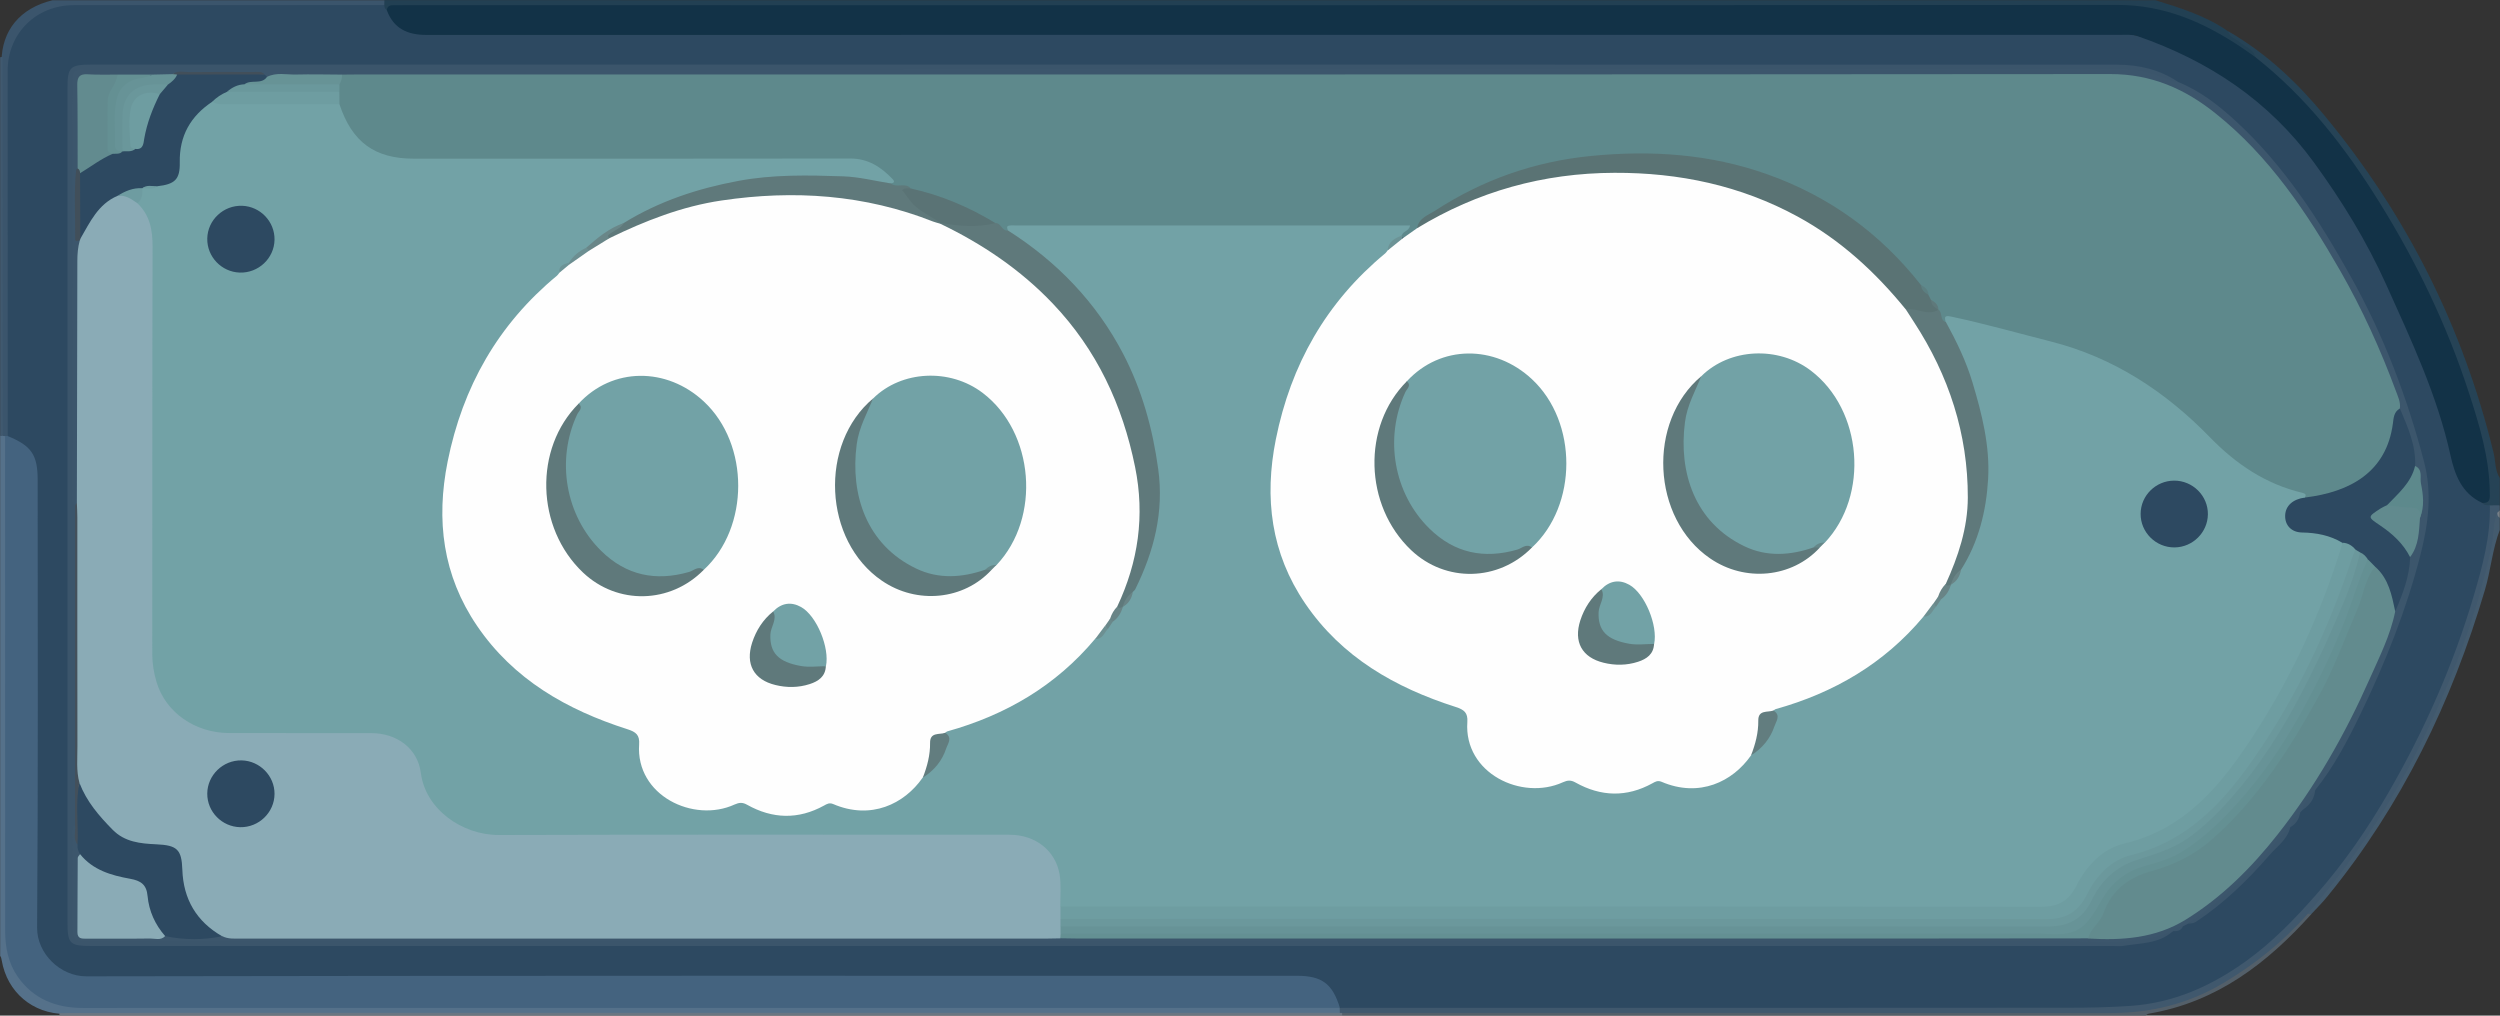 <?xml version="1.0" encoding="utf-8"?>
<!-- Generator: Adobe Illustrator 23.0.0, SVG Export Plug-In . SVG Version: 6.00 Build 0)  -->
<svg version="1.1" id="Слой_1" xmlns="http://www.w3.org/2000/svg" xmlns:xlink="http://www.w3.org/1999/xlink" x="0px" y="0px" width="32px" height="13px"
	 viewBox="0 0 32 13" enable-background="new 0 0 32 13" xml:space="preserve">
<rect x="0" y="0" width="32" height="13" fill="#333333" stroke="none"/>
<g>
	<path fill="#55718A" d="M0.002,12.236c0-2.219,0-4.437,0-6.656c0.018-0.013,0.038-0.016,0.059-0.01
		c0.017,0.013,0.03,0.029,0.038,0.049c0.028,0.093,0.019,0.189,0.019,0.283
		c0.001,1.969,0.001,3.938-0,5.907c-0,0.143,0.007,0.285,0.047,0.423
		c0.088,0.3,0.29,0.483,0.586,0.573c0.15,0.045,0.304,0.044,0.459,0.044
		c5.202-0,10.403-0,15.605,0.001c0.11,0,0.224-0.023,0.328,0.04
		c0.024,0.028,0.027,0.055,0.002,0.084c-0.058,0.01-0.117,0.005-0.175,0.005
		c-5.379,0-10.759,0-16.138,0c-0.414-0.003-0.74-0.278-0.81-0.686
		C0.016,12.274,0.018,12.253,0.002,12.236z"/>
	<path fill="#224053" d="M27.59,0.003c0.324,0.101,0.648,0.2,0.93,0.398
		c0.096,0.09,0.217,0.147,0.315,0.233c0.042,0.037,0.107,0.092-0.02,0.104
		c-0.148-0.063-0.268-0.17-0.407-0.249c-0.428-0.246-0.88-0.375-1.382-0.374
		c-7.231,0.005-14.463,0.004-21.694,0.004c-0.117,0-0.234-0.004-0.35,0.02
		C4.935,0.148,4.906,0.129,4.895,0.082c-0.004-0.03,0.006-0.056,0.025-0.08
		C12.477,0.003,20.034,0.003,27.59,0.003z"/>
	<path fill="#40586D" d="M17.15,12.965c-0.001-0.021-0.002-0.042-0.002-0.062
		c0.007-0.006,0.013-0.013,0.02-0.019c0.091-0.042,0.188-0.026,0.283-0.026
		c3.133-0.001,6.265-0.005,9.398,0.002c0.903,0.002,1.651-0.328,2.293-0.941
		c0.89-0.85,1.503-1.88,1.992-2.991c0.303-0.688,0.552-1.394,0.673-2.14
		c0.018-0.108-0.01-0.224,0.055-0.324c0.047-0.032,0.091-0.027,0.135,0.006c0,0.021,0,0.042,0,0.063
		c-0.017,0.018-0.022,0.041-0.029,0.063c-0.032,0.407-0.134,0.8-0.256,1.186
		c-0.37,1.174-0.898,2.273-1.626,3.273c-0.174,0.239-0.369,0.461-0.553,0.692
		c-0.341,0.358-0.718,0.675-1.154,0.91c-0.371,0.2-0.77,0.325-1.2,0.325
		c-3.324-0-6.648,0-9.972-0C17.185,12.982,17.166,12.977,17.15,12.965z"/>
	<path fill="#3B556C" d="M4.92,0.003C4.919,0.024,4.919,0.045,4.919,0.065
		c-0.082,0.068-0.182,0.05-0.275,0.05C3.437,0.117,2.23,0.117,1.023,0.115
		C0.804,0.115,0.602,0.155,0.43,0.302C0.231,0.473,0.148,0.691,0.148,0.948
		c0.001,0.781,0,1.562,0,2.343C0.148,3.966,0.149,4.641,0.148,5.317
		C0.148,5.4,0.159,5.486,0.118,5.565C0.105,5.585,0.087,5.591,0.065,5.582
		c-0.01-0.001-0.02-0.001-0.031-0.002C0.005,5.525,0.019,5.466,0.019,5.409
		C0.019,3.87,0.019,2.33,0.019,0.791c0.003-0.404,0.239-0.688,0.654-0.788
		C2.088,0.003,3.504,0.003,4.92,0.003z"/>
	<path fill="#264356" d="M31.997,6.468c-0.042,0-0.084,0.001-0.126,0.001
		c-0.041,0.026-0.078,0.031-0.104-0.02c0.095-0.134,0.068-0.282,0.043-0.427
		c-0.119-0.681-0.344-1.328-0.622-1.959c-0.323-0.733-0.717-1.427-1.188-2.076
		c-0.293-0.403-0.62-0.778-1.007-1.098c-0.052-0.043-0.111-0.084-0.125-0.158
		c-0.025-0.11-0.137-0.132-0.205-0.197c-0.047-0.045-0.13-0.053-0.142-0.134
		c0.486,0.279,0.886,0.658,1.237,1.084c1.05,1.271,1.769,2.709,2.159,4.308
		c0.027,0.109,0.017,0.227,0.08,0.328C31.997,6.236,31.997,6.352,31.997,6.468z"/>
	<path fill="#697682" d="M17.15,12.965c0.01,0,0.02,0.001,0.03,0.001
		c0.009,0.007,0.012,0.013,0.009,0.02c-0.003,0.007-0.006,0.011-0.008,0.011
		c-5.471,0-10.942,0-16.412,0c-0.007-0.006-0.011-0.012-0.009-0.019
		c0.001-0.007,0.003-0.011,0.005-0.011c0.362-0.001,0.723-0.002,1.085-0.002
		C6.949,12.965,12.05,12.965,17.15,12.965z"/>
	<path fill="#535F69" d="M17.181,12.997c-0-0.01-0-0.021-0.001-0.031
		c3.277-0,6.555-0.002,9.833,0.001c0.523,0.001,1.006-0.12,1.453-0.388
		c0.402-0.241,0.764-0.529,1.073-0.882c0.017-0.013,0.032-0.012,0.045,0.005
		c-0.566,0.63-1.214,1.127-2.081,1.273c-0.014,0.002-0.026,0.014-0.04,0.022
		C24.035,12.997,20.608,12.997,17.181,12.997z"/>
	<path fill="#445B6E" d="M29.583,11.702c-0.015-0.002-0.03-0.003-0.045-0.005
		c0.585-0.677,1.078-1.414,1.468-2.218c0.387-0.797,0.705-1.619,0.886-2.489
		c0.029-0.142,0.019-0.29,0.073-0.428c0.023,0.015,0.01,0.048,0.032,0.063c0,0.053,0,0.106,0,0.158
		c-0.095,0.25-0.115,0.517-0.191,0.772c-0.423,1.429-1.062,2.749-2.009,3.912
		C29.73,11.551,29.655,11.625,29.583,11.702z"/>
	<path fill="#40596F" d="M0.002,0.732c0.01,0.001,0.02-0.001,0.03-0.006
		C0.033,2.344,0.034,3.962,0.034,5.58C0.024,5.58,0.013,5.58,0.002,5.581
		C0.002,3.964,0.002,2.348,0.002,0.732z"/>
	<path fill="#767F87" d="M31.997,6.627c-0.028-0.012-0.031-0.038-0.032-0.063
		c0.011-0.011,0.021-0.021,0.032-0.032C31.997,6.563,31.997,6.595,31.997,6.627z"/>
	<path fill="#44637F" d="M0.065,5.582c0.011-0.001,0.022-0.001,0.033-0.002
		c0.201-0.007,0.373,0.146,0.42,0.374c0.019,0.094,0.014,0.189,0.014,0.284
		c0,1.837,0,3.675,0,5.512c0,0.074-0.003,0.148,0.005,0.222
		c0.025,0.236,0.219,0.432,0.457,0.46c0.09,0.011,0.181,0.006,0.271,0.006
		c5.064,0,10.128,0,15.193,0c0.106,0,0.213-0.007,0.318,0.015
		c0.241,0.05,0.406,0.247,0.375,0.447c0,0-0.003,0.001-0.003,0.001
		C11.785,12.902,6.423,12.902,1.061,12.902c-0.344,0-0.635-0.115-0.834-0.4
		c-0.12-0.172-0.161-0.374-0.161-0.584C0.066,9.806,0.065,7.694,0.065,5.582z"/>
	<path fill="#2D4961" d="M17.151,12.901c-0.095-0.31-0.23-0.411-0.552-0.411
		c-5.165-0-10.33-0.003-15.494,0.007c-0.335,0.001-0.632-0.294-0.63-0.621
		c0.014-1.911,0.007-3.822,0.007-5.733c-0-0.322-0.079-0.437-0.383-0.561
		C0.098,4.022,0.098,2.464,0.098,0.906c0-0.478,0.364-0.84,0.846-0.84
		c1.325-0.001,2.65-0.001,3.975-0.001c0.001,0.026,0.007,0.05,0.032,0.064
		c0.047,0.018,0.075,0.058,0.105,0.095c0.093,0.114,0.215,0.168,0.362,0.172
		C5.498,0.399,5.577,0.398,5.657,0.398c7.025,0,14.05,0.005,21.074-0.009
		c0.56-0.001,1.038,0.158,1.513,0.411c0.697,0.37,1.196,0.936,1.642,1.564
		c0.439,0.619,0.723,1.315,1.032,1.998c0.205,0.454,0.378,0.92,0.481,1.408
		c0.056,0.263,0.197,0.473,0.374,0.666c0.023,0.037,0.062,0.03,0.097,0.032
		c0.01,0.4-0.095,0.781-0.206,1.158c-0.26,0.881-0.63,1.719-1.089,2.515
		c-0.266,0.461-0.566,0.898-0.919,1.3c-0.276,0.315-0.565,0.615-0.905,0.86
		c-0.444,0.319-0.926,0.538-1.489,0.575c-0.265,0.018-0.53,0.023-0.794,0.023
		C23.362,12.902,20.256,12.901,17.151,12.901z"/>
	<path fill="#123247" d="M31.773,6.437c-0.263-0.119-0.353-0.363-0.407-0.61
		c-0.17-0.768-0.502-1.473-0.823-2.185c-0.25-0.555-0.565-1.069-0.925-1.563
		c-0.577-0.791-1.346-1.3-2.259-1.617c-0.063-0.022-0.136-0.016-0.205-0.016
		C19.923,0.446,12.691,0.446,5.46,0.447C5.218,0.448,5.038,0.367,4.951,0.13
		c0.006-0.044,0.032-0.064,0.076-0.063C5.075,0.067,5.123,0.066,5.171,0.066
		c7.311-0,14.623,0.002,21.934-0.003c0.603-0,1.113,0.226,1.595,0.55
		c0.057,0.038,0.112,0.079,0.168,0.118c0.653,0.513,1.152,1.157,1.585,1.853
		c0.478,0.768,0.869,1.58,1.148,2.44c0.134,0.413,0.263,0.831,0.268,1.273
		C31.87,6.366,31.884,6.444,31.773,6.437z"/>
	<path fill="#3B556B" d="M27.814,11.919c-0.183,0.165-0.42,0.151-0.641,0.189
		c-0.036,0.006-0.074,0.001-0.112,0.001c-8.625,0-17.251,0-25.876,0c-0.296,0-0.321-0.025-0.321-0.313
		C0.864,8.237,0.864,4.678,0.864,1.118c0-0.256,0.036-0.291,0.295-0.291
		C9.806,0.827,18.452,0.826,27.099,0.828c0.277,0,0.544,0.062,0.779,0.22
		c-0.062,0.049-0.122,0.018-0.18-0.005c-0.21-0.083-0.427-0.11-0.655-0.11
		C18.463,0.935,9.883,0.935,1.303,0.935C0.947,0.935,0.973,0.918,0.973,1.261
		C0.973,2.908,0.973,4.555,0.974,6.202C0.974,6.292,0.965,6.382,0.995,6.469
		C1.007,6.527,1.005,6.585,1.005,6.643c0,1.245,0,2.491,0,3.736
		c-0,0.058,0.001,0.116-0.009,0.174c-0.044,0.172-0.018,0.347-0.021,0.52
		c-0.005,0.243-0.002,0.486-0.001,0.729c0.001,0.178,0.021,0.196,0.205,0.199
		c0.059,0.001,0.117,0,0.176,0c8.572,0,17.143-0,25.715,0.001
		c0.204,0,0.403-0.008,0.594-0.089C27.713,11.893,27.766,11.878,27.814,11.919z"/>
	<path fill="#3C566C" d="M0.96,6.468c-0.052-0.047-0.031-0.109-0.031-0.165
		C0.928,4.566,0.928,2.829,0.928,1.091c0-0.2,0.001-0.201,0.207-0.201
		c8.695-0,17.389,0,26.084-0.001c0.18-0,0.343,0.06,0.508,0.118
		c0.05,0.018,0.095,0.048,0.151,0.042c0.29,0.116,0.53,0.307,0.754,0.514
		c0.615,0.57,1.061,1.265,1.465,1.99c0.415,0.745,0.716,1.535,0.931,2.358
		c0.104,0.397,0.056,0.788-0.043,1.178c-0.181,0.712-0.452,1.392-0.771,2.051
		c-0.164,0.338-0.34,0.676-0.579,0.973c-0.037,0.095-0.11,0.167-0.16,0.253
		c-0.011,0.011-0.021,0.021-0.032,0.032c-0.043,0.063-0.079,0.131-0.128,0.19l0-0
		c-0.289,0.383-0.622,0.725-0.993,1.03c-0.097,0.08-0.207,0.143-0.316,0.206
		c-0.021,0.011-0.042,0.021-0.064,0.032c-0.036,0.034-0.087,0.039-0.128,0.063
		c0,0,0-0,0-0c-0.511,0.207-1.048,0.123-1.574,0.123
		c-8.352,0.005-16.704,0.003-25.056,0.003c-0.255,0-0.255-0-0.255-0.248
		c-0-0.359-0.001-0.718,0.001-1.077c0-0.055-0.021-0.117,0.031-0.164
		c0.07,0.07,0.025,0.169,0.063,0.247c0.014,0.053,0.029,0.105,0.021,0.161
		c-0.006,0.278,0.002,0.556-0.004,0.834c-0.002,0.12,0.042,0.172,0.166,0.169
		c0.301-0.007,0.602,0.007,0.904-0.009c0.253,0.009,0.507,0.019,0.76-0.002
		c0.144,0.006,0.287,0.007,0.431,0.007c3.36-0,6.721-0,10.081-0
		c0.064,0,0.128-0.001,0.191,0.005c2.632,0.004,5.263,0.002,7.895,0.001
		c1.733-0,3.466,0.005,5.199-0.004c0.367,0.02,0.733,0.034,1.081-0.125
		c0.274-0.125,0.513-0.299,0.734-0.499c0.582-0.525,1.02-1.158,1.398-1.837
		c0.299-0.537,0.553-1.094,0.749-1.677c0.085-0.231,0.154-0.467,0.206-0.708
		c0.069-0.16,0.084-0.332,0.113-0.501c0.038-0.219,0.018-0.434-0.049-0.645
		c-0.041-0.268-0.132-0.521-0.219-0.776c-0.462-1.305-1.105-2.504-2.099-3.493
		c-0.296-0.295-0.639-0.525-1.044-0.651c-0.149-0.047-0.302-0.053-0.458-0.053
		C19.576,1.002,12.074,1.002,4.573,1.002c-0.064,0-0.128,0.002-0.192-0.003
		c-0.312,0.006-0.625-0.003-0.938,0.007C3.414,1.005,3.386,0.996,3.359,0.984
		C2.976,0.955,2.592,0.953,2.209,0.986C2.121,1.004,2.033,1.002,1.945,1
		C1.798,0.991,1.65,1.005,1.503,1c-0.095,0.006-0.19,0.007-0.285,0.002
		c-0.128-0.007-0.181,0.044-0.178,0.174C1.045,1.437,1.042,1.699,1.041,1.961
		C1.041,2.023,1.041,2.086,1.028,2.148c-0.055,0.303-0.004,0.609-0.029,0.913
		c-0.003,0.032,0.046,0.008,0.043,0.04c0.006,0.343,0,0.685,0.001,1.028
		C1.044,4.803,1.043,5.478,1.043,6.153c-0,0.084,0.007,0.169-0.018,0.252
		C1.013,6.436,0.993,6.459,0.96,6.468z"/>
	<path fill="#3B556B" d="M28.006,11.824c0.333-0.239,0.642-0.506,0.924-0.804
		c0.133-0.14,0.23-0.312,0.386-0.432c-0.035,0.154-0.165,0.241-0.26,0.35
		c-0.284,0.326-0.592,0.629-0.958,0.867C28.073,11.821,28.036,11.818,28.006,11.824z"/>
	<path fill="#3B556B" d="M29.474,10.366c0.012-0.11,0.098-0.174,0.16-0.253
		C29.625,10.225,29.565,10.305,29.474,10.366z"/>
	<path fill="#3B556B" d="M29.315,10.588c0.02-0.078,0.06-0.143,0.128-0.19
		C29.429,10.481,29.391,10.547,29.315,10.588z"/>
	<path fill="#3B556B" d="M27.814,11.919c0.032-0.041,0.077-0.058,0.128-0.063
		C27.918,11.913,27.869,11.922,27.814,11.919z"/>
	<path fill="#43505B" d="M0.96,6.468C0.968,6.458,0.976,6.447,0.984,6.436
		C1.067,6.512,1.042,6.612,1.043,6.704C1.045,7.683,1.044,8.662,1.043,9.641
		c-0,0.121,0.004,0.242,0.008,0.363c-0.026,0.199-0,0.399-0.01,0.598
		c-0.004,0.072,0.009,0.149-0.049,0.209c-0.064-0.078-0.018-0.17-0.032-0.254
		C0.96,9.194,0.96,7.831,0.96,6.468z"/>
	<path fill="#5E898C" d="M4.376,0.955c0.074-0.001,0.149-0.002,0.223-0.002
		c7.47-0,14.941,0.002,22.411-0.005c0.529-0.001,0.96,0.191,1.352,0.506
		C29.048,2.002,29.526,2.717,29.955,3.466c0.281,0.491,0.515,1.005,0.711,1.535
		c0.027,0.074,0.064,0.146,0.052,0.229c-0.027,0.123-0.055,0.246-0.089,0.367
		C30.498,6.061,29.971,6.436,29.52,6.392c-0.039-0.039-0.088-0.054-0.14-0.068
		c-0.398-0.111-0.738-0.317-1.027-0.611C27.991,5.345,27.601,5.014,27.145,4.762
		c-0.366-0.203-0.765-0.313-1.164-0.425c-0.297-0.083-0.598-0.15-0.897-0.223
		c-0.056-0.014-0.114-0.033-0.167,0.011c-0.097,0.013-0.095-0.068-0.119-0.124
		c-0.006-0.012-0.011-0.025-0.016-0.038c-0.018-0.045-0.052-0.078-0.084-0.113
		c-0.018-0.022-0.033-0.046-0.045-0.071c-0.021-0.057-0.066-0.094-0.108-0.134
		c-0.571-0.676-1.262-1.174-2.118-1.434c-0.667-0.202-1.347-0.241-2.036-0.176
		c-0.685,0.064-1.319,0.277-1.904,0.635c-0.117,0.071-0.242,0.135-0.316,0.259
		c-0.065,0.064-0.118,0.155-0.235,0.105c-0.005-0.017-0.007-0.034-0.005-0.05
		c-0.012-0.062-0.063-0.046-0.102-0.046c-1.603,0-3.205-0.002-4.808,0.001
		c-0.032,0-0.064,0.001-0.093,0.017c-0.087,0.044-0.138-0.034-0.205-0.06
		c-0.327-0.216-0.695-0.339-1.066-0.453c-0.085-0.058-0.221,0.019-0.281-0.105
		c-0.118-0.168-0.283-0.25-0.486-0.255c-0.186-0.004-0.372-0.001-0.559-0.001
		C8.651,2.079,6.97,2.08,5.289,2.079C4.779,2.078,4.463,1.844,4.308,1.359
		c-0.008-0.055-0.009-0.11-0.006-0.165c0.001-0.035,0.001-0.07,0.008-0.104
		C4.32,1.038,4.339,0.992,4.376,0.955z"/>
	<path fill="#8AABB6" d="M1.017,10.021C0.974,9.865,0.992,9.706,0.991,9.549
		C0.989,8.575,0.99,7.6,0.99,6.626c-0-0.063-0.004-0.126-0.006-0.189
		c0.002-1.032,0.005-2.064,0.006-3.095c0-0.09,0.007-0.178,0.031-0.264
		C1.012,3.063,1.009,3.048,1.012,3.032c0.109-0.24,0.232-0.468,0.508-0.559
		c0.12-0.011,0.206,0.051,0.286,0.128C1.971,2.742,2,2.929,2,3.132
		C1.998,4.854,1.999,6.575,1.999,8.297c0,0.208,0.02,0.413,0.134,0.595
		c0.196,0.31,0.49,0.441,0.85,0.442c0.559,0.002,1.118-0,1.676,0.001
		c0.464,0.001,0.678,0.17,0.794,0.616c0.09,0.35,0.325,0.559,0.671,0.65
		c0.125,0.033,0.253,0.033,0.381,0.033c2.086-0,4.172-0,6.258-0
		c0.074,0,0.149-0.002,0.223,0.003c0.344,0.026,0.606,0.283,0.632,0.624
		c0.008,0.105,0.006,0.211,0.001,0.317c-0.001,0.055,0.002,0.109-0.002,0.164
		c-0.001,0.034,0.001,0.069-0.001,0.104c-0,0.034-0.001,0.068-0.007,0.101
		c-0.005,0.025-0.019,0.046-0.037,0.064c-0.058,0.001-0.117,0.003-0.175,0.003
		c-3.439,0-6.879,0-10.318,0c-0.079,0-0.16,0.007-0.234-0.031
		c-0.137-0.004-0.22-0.099-0.298-0.188c-0.161-0.185-0.243-0.404-0.254-0.649
		c-0.01-0.234-0.061-0.293-0.295-0.293c-0.494-0-0.742-0.325-0.958-0.696
		C1.016,10.119,1,10.07,1.017,10.021z"/>
	<path fill="#628B8E" d="M30.658,7.829c-0.062,0.308-0.205,0.586-0.33,0.869
		c-0.313,0.706-0.694,1.374-1.174,1.983c-0.335,0.425-0.715,0.806-1.181,1.093
		c-0.385,0.236-0.809,0.265-1.244,0.239c-0.035-0.043-0.012-0.083,0.013-0.115
		c0.092-0.118,0.154-0.252,0.223-0.383c0.097-0.183,0.254-0.314,0.448-0.359
		c0.65-0.151,1.085-0.587,1.47-1.08C29.296,9.545,29.637,8.968,29.898,8.345
		c0.133-0.317,0.267-0.632,0.381-0.956c0.023-0.065,0.048-0.131,0.132-0.142
		C30.58,7.341,30.688,7.595,30.658,7.829z"/>
	<path fill="#649093" d="M30.403,7.255c-0.131,0.148-0.146,0.346-0.219,0.519
		c-0.161,0.377-0.3,0.765-0.498,1.125c-0.371,0.676-0.782,1.323-1.369,1.842
		c-0.227,0.201-0.49,0.331-0.78,0.41c-0.294,0.081-0.51,0.246-0.613,0.539
		c-0.042,0.121-0.166,0.193-0.195,0.321c-0.707,0.001-1.414,0.002-2.121,0.002
		c-3.61,0-7.219,0-10.829-0c-0.069,0-0.138-0.002-0.207-0.003
		c0.001-0.02,0.003-0.04,0.004-0.06c0.078-0.065,0.172-0.046,0.26-0.046
		c2.197-0.001,4.394-0.001,6.591-0.001c1.803,0,3.606-0,5.41,0
		c0.128,0,0.255,0.005,0.383,0.008c0.261,0.007,0.48-0.066,0.596-0.33
		c0.098-0.22,0.266-0.38,0.479-0.491c0.099-0.052,0.21-0.079,0.316-0.108
		c0.341-0.091,0.585-0.32,0.821-0.554c0.46-0.454,0.804-0.994,1.105-1.561
		c0.266-0.5,0.488-1.019,0.658-1.559c0.016-0.051,0.037-0.099,0.077-0.136
		C30.357,7.134,30.393,7.174,30.403,7.255z"/>
	<path fill="#2D4961" d="M30.403,7.255c-0.032-0.032-0.063-0.064-0.095-0.096
		c-0.052-0.001-0.078-0.045-0.116-0.069c-0.023-0.015-0.046-0.029-0.07-0.043
		c-0.055-0.04-0.117-0.064-0.181-0.082c-0.164-0.067-0.334-0.099-0.51-0.112
		c-0.15-0.011-0.24-0.152-0.208-0.297c0.032-0.148,0.142-0.22,0.284-0.188
		c0.576-0.071,1.039-0.325,1.122-0.947c0.009-0.069,0.012-0.151,0.09-0.192
		c0.099,0.236,0.206,0.469,0.195,0.733c0.034,0.128-0.049,0.215-0.116,0.302
		c-0.063,0.082-0.14,0.152-0.221,0.218C30.554,6.499,30.531,6.512,30.509,6.526
		c-0.126,0.085-0.125,0.088-0.003,0.181c0.108,0.083,0.221,0.162,0.296,0.28
		c0.028,0.044,0.066,0.083,0.048,0.142c-0.007,0.248-0.095,0.474-0.191,0.698
		C30.615,7.619,30.576,7.408,30.403,7.255z"/>
	<path fill="#2D4961" d="M1.504,2.507C1.255,2.613,1.152,2.844,1.028,3.057
		C0.977,3.011,0.993,2.951,0.993,2.896C0.992,2.688,0.99,2.481,0.994,2.273
		c0.073-0.195,0.258-0.245,0.421-0.324C1.458,1.936,1.504,1.932,1.547,1.918
		c0.014-0.005,0.028-0.008,0.042-0.011c0.049-0.009,0.099-0.009,0.143-0.036
		c0.062-0.036,0.07-0.099,0.086-0.16C1.862,1.533,1.91,1.357,2.013,1.202
		c0.036-0.051,0.071-0.104,0.116-0.149c0.058-0.05,0.108-0.115,0.196-0.115
		C2.679,0.948,3.034,0.918,3.387,0.954c0.011,0.01,0.021,0.021,0.032,0.031
		c-0.04,0.146-0.176,0.082-0.265,0.119C3.072,1.122,2.995,1.153,2.925,1.2
		c-0.07,0.045-0.141,0.087-0.204,0.142C2.458,1.539,2.336,1.799,2.337,2.128
		C2.337,2.31,2.237,2.389,2.03,2.42c-0.061,0.002-0.123-0.006-0.183,0.011
		c-0.014,0.005-0.029,0.008-0.044,0.011C1.703,2.459,1.602,2.478,1.504,2.507z"/>
	<path fill="#2D4961" d="M1.017,10.021c0.09,0.237,0.251,0.424,0.426,0.601
		c0.154,0.156,0.354,0.176,0.556,0.185c0.269,0.012,0.326,0.065,0.335,0.326
		c0.013,0.376,0.18,0.662,0.509,0.851c-0.243,0.05-0.486,0.049-0.729-0.002
		c-0.154-0.07-0.211-0.214-0.227-0.357c-0.027-0.24-0.144-0.348-0.381-0.372
		c-0.143-0.015-0.27-0.093-0.388-0.175c-0.049-0.034-0.115-0.064-0.093-0.145
		c-0.025-0.037-0.037-0.078-0.033-0.123C1.007,10.547,0.96,10.282,1.017,10.021z"/>
	<path fill="#8AABB6" d="M1.025,10.933c0.163,0.204,0.399,0.272,0.639,0.315
		c0.14,0.025,0.212,0.075,0.225,0.222c0.018,0.192,0.096,0.365,0.225,0.512
		c-0.057,0.06-0.13,0.03-0.195,0.031c-0.27,0.004-0.541,0.001-0.811,0.002
		c-0.06,0-0.118,0.004-0.117-0.085c0.002-0.316,0.001-0.631,0.004-0.947
		C0.994,10.966,1.014,10.95,1.025,10.933z"/>
	<path fill="#628B8F" d="M1.442,1.969C1.292,2.033,1.163,2.133,1.025,2.217
		C1,2.204,0.994,2.181,0.994,2.155C0.993,1.799,0.995,1.443,0.989,1.087
		C0.988,0.986,1.018,0.944,1.123,0.951c0.126,0.008,0.253,0.003,0.38,0.004
		c0.036,0.044,0.024,0.089,0.002,0.133C1.365,1.373,1.423,1.672,1.442,1.969z"/>
	<path fill="#618A8E" d="M30.849,7.131c-0.087-0.173-0.226-0.299-0.383-0.405
		c-0.162-0.11-0.165-0.107,0.006-0.218c0.026-0.017,0.055-0.028,0.083-0.042
		c0.122-0.058,0.245-0.019,0.365,0.003c0.094,0.017,0.078,0.092,0.056,0.16
		C30.962,6.803,30.963,6.981,30.849,7.131z"/>
	<path fill="#679397" d="M2.268,0.954c-0.024,0.057-0.07,0.095-0.119,0.129
		C2.091,1.111,2.03,1.122,1.965,1.128C1.723,1.147,1.62,1.26,1.613,1.505
		C1.611,1.595,1.613,1.684,1.612,1.774c-0.001,0.058-0.002,0.116-0.044,0.164l0.001-0
		C1.476,1.977,1.435,1.929,1.433,1.847c-0.005-0.172-0.029-0.345,0.008-0.517
		C1.494,1.08,1.571,1.009,1.827,0.974C1.868,0.969,1.912,0.982,1.95,0.955
		c0.086-0.002,0.172-0.004,0.259-0.006C2.229,0.937,2.25,0.935,2.268,0.954z"/>
	<path fill="#679396" d="M3.129,1.079c0.085-0.067,0.217,0.009,0.289-0.095
		c0.12-0.061,0.249-0.027,0.373-0.03c0.195-0.005,0.39-0,0.585,0.001
		C4.382,1.001,4.366,1.041,4.345,1.08C4.298,1.123,4.24,1.127,4.181,1.127
		C3.885,1.128,3.588,1.128,3.291,1.127C3.233,1.127,3.173,1.127,3.129,1.079z"/>
	<path fill="#649093" d="M1.95,0.955c-0.078,0.049-0.174,0.038-0.253,0.072
		C1.607,1.064,1.533,1.134,1.502,1.239C1.445,1.44,1.479,1.644,1.471,1.846
		C1.468,1.917,1.506,1.939,1.568,1.937C1.534,1.978,1.486,1.965,1.442,1.969
		C1.4,1.963,1.376,1.941,1.376,1.896c0.001-0.203-0.002-0.407,0.003-0.61
		C1.382,1.163,1.496,1.078,1.503,0.955C1.652,0.955,1.801,0.955,1.95,0.955z"/>
	<path fill="#5D898C" d="M30.976,6.628c0.01-0.091-0.022-0.133-0.123-0.131
		c-0.099,0.002-0.198-0.02-0.298-0.031c0.143-0.151,0.308-0.286,0.358-0.502
		c0.103,0.047,0.06,0.149,0.075,0.223C31.017,6.332,31.036,6.483,30.976,6.628z"/>
	<path fill="#414F5A" d="M0.994,2.155C1.019,2.169,1.024,2.192,1.025,2.217
		c0.001,0.28,0.002,0.559,0.003,0.839c0.001,0.008-0.002,0.015-0.007,0.02
		C0.997,3.081,0.962,3.101,0.962,3.058c0.004-0.293-0.018-0.587,0.012-0.88
		C0.975,2.17,0.987,2.163,0.994,2.155z"/>
	<path fill="#424F5A" d="M2.268,0.954c-0.02-0.002-0.04-0.003-0.06-0.005
		c0.066-0.052,0.144-0.025,0.216-0.026c0.271-0.004,0.543-0.002,0.814-0.001
		c0.051,0,0.108-0.017,0.149,0.031C3.014,0.954,2.641,0.954,2.268,0.954z"/>
	<path fill="#72A2A6" d="M2.013,2.384c0.226-0.026,0.292-0.086,0.288-0.306
		c-0.006-0.338,0.137-0.591,0.416-0.776C3.215,1.263,3.714,1.29,4.213,1.287
		c0.049-0,0.095,0.013,0.132,0.047c0.161,0.485,0.45,0.697,0.952,0.697
		c1.862,0,3.724,0.001,5.587-0.002c0.228-0,0.392,0.108,0.539,0.261
		c0.032,0.033,0.026,0.053-0.022,0.057C11.348,2.389,11.289,2.368,11.233,2.36
		C10.11,2.193,9.034,2.314,8.027,2.867C7.841,2.942,7.689,3.071,7.53,3.187
		C7.443,3.239,7.373,3.31,7.297,3.376c-0.061,0.042-0.133,0.075-0.141,0.162
		C6.958,3.736,6.751,3.924,6.574,4.144C6.094,4.745,5.836,5.432,5.729,6.184
		C5.628,6.895,5.795,7.541,6.227,8.109c0.315,0.414,0.721,0.73,1.201,0.945
		c0.194,0.087,0.384,0.185,0.591,0.236c0.142,0.036,0.198,0.112,0.201,0.257
		c0.009,0.376,0.186,0.616,0.542,0.738c0.191,0.066,0.388,0.064,0.578-0.009
		c0.102-0.039,0.189-0.034,0.289,0.014c0.283,0.134,0.573,0.148,0.861,0.008
		c0.068-0.033,0.133-0.059,0.213-0.031c0.408,0.141,0.752,0.045,1.031-0.281
		c0.014-0.016,0.028-0.031,0.044-0.046C11.96,9.791,12.122,9.631,12.096,9.368
		c0.019-0.046,0.064-0.052,0.103-0.064c0.687-0.204,1.275-0.563,1.749-1.099
		c0.01-0.012,0.024-0.021,0.037-0.029c0.083-0.013,0.113-0.087,0.161-0.139
		c0.023-0.034,0.05-0.066,0.078-0.096c0.047-0.049,0.081-0.108,0.117-0.165
		c0.007-0.012,0.015-0.023,0.024-0.034c0.056-0.057,0.091-0.126,0.121-0.199
		c0.218-0.432,0.36-0.888,0.315-1.373c-0.071-0.769-0.31-1.484-0.774-2.117
		c-0.278-0.38-0.617-0.696-0.999-0.97c-0.051-0.036-0.113-0.063-0.128-0.134
		c-0.003-0.023-0.026-0.054,0.017-0.061c0.031-0.005,0.064-0.002,0.095-0.002
		c1.642-0,3.284-0,4.927-0c0.035,0,0.07,0,0.11,0c-0.013,0.075-0.092,0.071-0.105,0.126
		c-0.056,0.083-0.163,0.126-0.186,0.234c-0.172,0.187-0.367,0.349-0.53,0.545
		c-0.514,0.616-0.791,1.328-0.901,2.113c-0.099,0.711,0.07,1.356,0.502,1.923
		c0.319,0.418,0.73,0.734,1.216,0.949c0.204,0.09,0.405,0.187,0.622,0.244
		c0.133,0.035,0.147,0.132,0.151,0.244c0.013,0.373,0.19,0.614,0.545,0.736
		c0.186,0.063,0.379,0.064,0.563-0.006c0.114-0.043,0.208-0.034,0.319,0.017
		c0.279,0.128,0.564,0.139,0.846,0.001c0.067-0.033,0.133-0.058,0.213-0.03
		c0.4,0.138,0.741,0.049,1.019-0.27c0.017-0.02,0.035-0.04,0.054-0.058
		c0.182-0.149,0.344-0.309,0.318-0.572c0.019-0.046,0.064-0.052,0.103-0.064
		c0.687-0.204,1.275-0.563,1.749-1.099c0.01-0.012,0.024-0.021,0.037-0.029
		c0.083-0.013,0.113-0.087,0.161-0.139c0.023-0.034,0.05-0.066,0.078-0.096
		c0.047-0.05,0.081-0.109,0.117-0.166c0.007-0.012,0.016-0.024,0.025-0.035
		c0.058-0.058,0.092-0.131,0.123-0.205c0.207-0.417,0.345-0.856,0.312-1.323
		c-0.04-0.583-0.187-1.142-0.472-1.659c-0.025-0.045-0.064-0.088-0.024-0.144
		c-0.009-0.053-0.028-0.092,0.069-0.071c0.43,0.091,0.852,0.211,1.277,0.319
		c0.807,0.205,1.47,0.643,2.039,1.228c0.333,0.342,0.711,0.597,1.18,0.709
		c0.045,0.011,0.052,0.025,0.034,0.061c-0.154,0.019-0.25,0.106-0.253,0.23
		c-0.004,0.126,0.082,0.215,0.216,0.217c0.184,0.003,0.358,0.036,0.517,0.132
		c0.041,0.056,0.015,0.113-0.003,0.166c-0.349,1.038-0.811,2.02-1.506,2.88
		c-0.306,0.378-0.664,0.679-1.153,0.805c-0.319,0.082-0.555,0.285-0.711,0.573
		c-0.107,0.198-0.263,0.281-0.491,0.281c-4.106-0.003-8.212-0.002-12.318-0.003
		c-0.079-0-0.161,0.011-0.229-0.046c-0.002-0.137,0.013-0.277-0.009-0.411
		c-0.052-0.308-0.313-0.508-0.637-0.508c-2.18-0-4.361-0.004-6.541,0.003
		c-0.471,0.001-0.938-0.329-0.998-0.793C5.347,9.578,5.077,9.384,4.753,9.384
		C4.147,9.383,3.541,9.385,2.934,9.383c-0.439-0.001-0.815-0.265-0.931-0.655
		C1.969,8.613,1.949,8.494,1.949,8.372c0.002-1.737-0.001-3.473,0.004-5.21
		c0.001-0.216-0.033-0.407-0.195-0.561c0.001-0.07,0.018-0.136,0.062-0.193L1.82,2.41
		C1.881,2.376,1.952,2.415,2.013,2.384z"/>
	<path fill="#FEFEFE" d="M24.62,7.893c-0.501,0.599-1.144,0.975-1.893,1.184
		c-0.01,0.003-0.017,0.012-0.026,0.018c-0.114,0.065-0.162,0.167-0.167,0.294
		c-0.005,0.108-0.045,0.202-0.121,0.28c-0.234,0.337-0.662,0.545-1.145,0.338
		c-0.05-0.021-0.081-0.001-0.117,0.019c-0.33,0.182-0.66,0.172-0.985-0.01
		c-0.058-0.033-0.101-0.03-0.161-0.003c-0.526,0.24-1.269-0.115-1.223-0.771
		c0.008-0.119-0.04-0.158-0.15-0.193c-0.776-0.248-1.458-0.637-1.926-1.325
		c-0.437-0.643-0.526-1.349-0.375-2.102c0.192-0.955,0.644-1.754,1.4-2.379
		c0.012-0.01,0.02-0.024,0.03-0.037c0.04-0.079,0.105-0.127,0.189-0.152
		c0.063-0.045,0.126-0.089,0.19-0.134c0.168-0.179,0.39-0.277,0.61-0.363
		c1.531-0.598,3.027-0.542,4.463,0.284c0.482,0.278,0.885,0.656,1.217,1.105
		c0.476,0.636,0.723,1.36,0.801,2.139c0.048,0.482-0.064,0.943-0.285,1.376
		c-0.026,0.064-0.072,0.118-0.106,0.177c-0.027,0.034-0.05,0.07-0.076,0.104
		C24.717,7.796,24.688,7.863,24.62,7.893z"/>
	<path fill="#5A7374" d="M24.397,3.964c-0.391-0.481-0.84-0.894-1.389-1.193
		c-0.73-0.397-1.514-0.562-2.343-0.559c-0.91,0.003-1.751,0.237-2.526,0.709
		c0.02-0.131,0.141-0.167,0.228-0.223c0.608-0.396,1.274-0.631,2.001-0.702
		c0.769-0.076,1.523-0.025,2.254,0.235c0.793,0.282,1.448,0.757,1.966,1.417
		c0.028,0.045,0.066,0.083,0.096,0.127c0.011,0.021,0.022,0.042,0.032,0.063
		c0.028,0.045,0.066,0.083,0.096,0.127v0c-0.009,0.085-0.079,0.072-0.131,0.071
		C24.583,4.033,24.484,4.019,24.397,3.964z"/>
	<path fill="#5F797B" d="M12.902,2.95c0.629,0.4,1.131,0.921,1.475,1.58
		C14.617,4.992,14.754,5.486,14.825,6.003c0.076,0.551-0.054,1.054-0.294,1.54
		c-0.007,0.013-0.021,0.023-0.032,0.035c-0.043,0.063-0.08,0.13-0.128,0.19l0-0
		c-0.035,0.046-0.065,0.049-0.087-0.011c-0.008-0.067,0.025-0.124,0.05-0.181
		c0.24-0.553,0.264-1.12,0.133-1.704c-0.295-1.317-1.066-2.262-2.264-2.877
		c-0.064-0.033-0.144-0.049-0.17-0.132c0.009-0.016,0.022-0.027,0.039-0.032
		c0.223,0.005,0.447,0.012,0.67,0.024C12.816,2.853,12.823,2.962,12.902,2.95z"/>
	<path fill="#5F797B" d="M24.397,3.964c0.139-0.032,0.277,0.089,0.416-0
		c0.055,0.039,0.013,0.135,0.095,0.159c0.136,0.248,0.259,0.502,0.34,0.773
		c0.121,0.403,0.224,0.811,0.2,1.235c-0.024,0.412-0.122,0.807-0.347,1.162
		c-0.043,0.063-0.08,0.13-0.128,0.19l0-0c-0.015,0.021-0.032,0.043-0.062,0.031
		c-0.017-0.007-0.013-0.024-0.006-0.038c0.16-0.352,0.282-0.717,0.283-1.106
		c0.002-0.817-0.243-1.563-0.688-2.246C24.465,4.07,24.431,4.017,24.397,3.964z"/>
	<path fill="#5F797B" d="M7.985,2.854c0.451-0.279,0.945-0.441,1.463-0.538
		c0.445-0.084,0.896-0.074,1.345-0.059c0.204,0.007,0.406,0.059,0.609,0.091
		c0.075,0.063,0.185-0.018,0.255,0.063c-0.031,0.025-0.045,0.043-0.012,0.086
		c0.078,0.101,0.17,0.182,0.282,0.245c0.046,0.026,0.115,0.035,0.116,0.11L12.034,2.862
		c-0.065,0.041-0.123,0.006-0.182-0.015c-1.066-0.384-2.144-0.395-3.229-0.092
		c-0.205,0.057-0.399,0.145-0.591,0.237C7.966,3.024,7.902,3.066,7.825,3.07
		C7.745,3.056,7.735,3.022,7.8,2.973C7.859,2.93,7.924,2.895,7.985,2.854z"/>
	<path fill="#5A7375" d="M12.042,2.853c-0.106-0.067-0.22-0.126-0.316-0.204
		c-0.071-0.058-0.119-0.142-0.178-0.215c0.036-0.036,0.074-0.017,0.109-0.022
		c0.387,0.086,0.748,0.238,1.085,0.444C12.509,2.915,12.275,2.895,12.042,2.853z"/>
	<path fill="#6E9DA1" d="M4.345,1.334c-0.476,0-0.952,0-1.428,0
		C2.848,1.334,2.778,1.341,2.716,1.302c0.055-0.054,0.118-0.097,0.19-0.127
		c0.095-0.036,0.193-0.048,0.294-0.047c0.316,0.002,0.633,0,0.95,0.001
		c0.069,0,0.138-0.005,0.194,0.047C4.345,1.228,4.345,1.281,4.345,1.334z"/>
	<path fill="#6A989C" d="M4.344,1.175c-0.479-0-0.959-0.001-1.438-0.001
		c0.064-0.055,0.136-0.092,0.223-0.095c0.405,0,0.81,0.001,1.216,0.001
		C4.345,1.112,4.345,1.144,4.344,1.175z"/>
	<path fill="#6C9396" d="M17.95,3.055c-0.063,0.051-0.126,0.101-0.189,0.152
		c0.009-0.115,0.093-0.158,0.186-0.194C17.948,3.027,17.949,3.041,17.95,3.055z"/>
	<path fill="#5C7F81" d="M24.685,3.774c-0.051-0.028-0.093-0.063-0.096-0.127
		C24.64,3.675,24.682,3.71,24.685,3.774z"/>
	<path fill="#5F797B" d="M24.812,3.964c-0.051-0.028-0.094-0.063-0.096-0.127
		C24.768,3.866,24.81,3.9,24.812,3.964z"/>
	<path fill="#6E9DA1" d="M13.574,11.603c4.188-0,8.375-0.001,12.563,0.003
		c0.217,0,0.346-0.082,0.44-0.267c0.131-0.259,0.336-0.476,0.614-0.542
		c0.789-0.187,1.242-0.756,1.648-1.375c0.503-0.767,0.879-1.598,1.147-2.475
		c0.068,0.003,0.121,0.036,0.163,0.087c0.025,0.059,0.002,0.113-0.017,0.169
		c-0.35,1.032-0.818,2.004-1.499,2.865c-0.329,0.415-0.717,0.746-1.248,0.885
		c-0.293,0.077-0.505,0.267-0.641,0.533c-0.117,0.227-0.293,0.324-0.552,0.324
		c-4.13-0.003-8.259-0.002-12.389-0.003c-0.079-0-0.161,0.012-0.229-0.046
		C13.574,11.708,13.574,11.655,13.574,11.603z"/>
	<path fill="#679397" d="M30.209,7.071c0.044,0.017,0.074,0.05,0.099,0.088
		c-0.112,0.242-0.184,0.499-0.28,0.747c-0.151,0.389-0.328,0.764-0.526,1.128
		c-0.216,0.397-0.461,0.78-0.756,1.124c-0.239,0.279-0.495,0.543-0.812,0.741
		c-0.145,0.091-0.311,0.139-0.469,0.182c-0.262,0.071-0.444,0.225-0.567,0.445
		c-0.22,0.392-0.319,0.457-0.764,0.424c-0.032-0.002-0.064-0.001-0.096-0.001
		c-4.154,0-8.309,0-12.463,0c-0-0.032-0-0.063-0-0.095
		c0.078-0.065,0.172-0.046,0.26-0.046c2.277-0.001,4.554-0.001,6.831-0.001
		c1.841-0,3.682-0.003,5.522,0.003c0.266,0.001,0.439-0.092,0.558-0.33
		c0.125-0.247,0.316-0.445,0.595-0.515c0.621-0.154,1.038-0.568,1.407-1.051
		c0.31-0.405,0.559-0.845,0.789-1.298c0.235-0.462,0.435-0.937,0.599-1.429
		C30.152,7.147,30.165,7.1,30.209,7.071z"/>
	<path fill="#6B989C" d="M30.209,7.071c-0.079,0.351-0.224,0.679-0.368,1.006
		c-0.118,0.268-0.246,0.532-0.381,0.792c-0.251,0.482-0.541,0.94-0.904,1.349
		c-0.168,0.19-0.346,0.367-0.555,0.514c-0.197,0.138-0.427,0.203-0.652,0.276
		c-0.269,0.087-0.457,0.269-0.573,0.511c-0.119,0.248-0.299,0.34-0.567,0.34
		c-4.212-0.003-8.424-0.002-12.635-0.002c-0-0.032-0-0.063-0-0.095
		c4.208-0,8.415-0.002,12.623,0.003c0.252,0,0.407-0.097,0.515-0.314
		c0.12-0.239,0.304-0.441,0.565-0.505c0.717-0.177,1.173-0.666,1.568-1.233
		c0.55-0.79,0.956-1.651,1.258-2.561c0.013-0.04,0.03-0.079,0.045-0.118
		C30.168,7.046,30.188,7.059,30.209,7.071z"/>
	<path fill="#2D4961" d="M3.514,10.162c-0.001,0.237-0.201,0.431-0.44,0.426
		c-0.233-0.005-0.422-0.197-0.421-0.429c0.001-0.237,0.201-0.431,0.44-0.426
		C3.325,9.738,3.515,9.931,3.514,10.162z"/>
	<path fill="#6E9CA1" d="M1.821,2.409c0.006,0.073,0,0.142-0.062,0.193
		C1.682,2.549,1.606,2.492,1.504,2.507C1.601,2.446,1.703,2.402,1.821,2.409z"/>
	<path fill="#6E9DA1" d="M2.045,1.206C1.954,1.387,1.881,1.574,1.846,1.776
		c-0.01,0.059-0.011,0.145-0.116,0.13C1.641,1.94,1.628,1.871,1.623,1.815
		c-0.013-0.136-0.019-0.275,0.005-0.41c0.024-0.134,0.14-0.247,0.265-0.263
		C1.952,1.134,2.024,1.115,2.045,1.206z"/>
	<path fill="#6A979B" d="M2.045,1.206C1.878,1.148,1.713,1.218,1.676,1.382
		C1.641,1.54,1.66,1.704,1.67,1.865C1.671,1.893,1.704,1.901,1.731,1.906
		c-0.048,0.044-0.108,0.026-0.163,0.031C1.567,1.785,1.564,1.632,1.568,1.48
		c0.006-0.256,0.147-0.394,0.407-0.4c0.058-0.001,0.116,0.001,0.175,0.002
		C2.114,1.124,2.079,1.165,2.045,1.206z"/>
	<path fill="#6E9CA1" d="M2.013,2.384C1.954,2.434,1.885,2.404,1.82,2.41
		C1.879,2.362,1.947,2.385,2.013,2.384z"/>
	<path fill="#FEFEFE" d="M7.8,3.049C8.258,2.826,8.729,2.641,9.238,2.566
		c0.925-0.137,1.83-0.076,2.706,0.27c0.029,0.011,0.06,0.018,0.09,0.027
		c0.54,0.259,1.028,0.588,1.442,1.023c0.564,0.593,0.892,1.297,1.053,2.091
		c0.127,0.624,0.041,1.214-0.227,1.784c-0.006,0.064-0.034,0.119-0.071,0.17
		c-0.024,0.033-0.047,0.068-0.073,0.1c-0.044,0.052-0.073,0.118-0.141,0.147
		c-0.501,0.599-1.144,0.975-1.893,1.184c-0.01,0.003-0.017,0.012-0.026,0.018
		c-0.114,0.065-0.162,0.167-0.167,0.294c-0.005,0.108-0.045,0.202-0.121,0.28
		c-0.234,0.337-0.662,0.545-1.145,0.338c-0.05-0.021-0.081-0.001-0.117,0.019
		c-0.33,0.182-0.66,0.172-0.985-0.01c-0.058-0.033-0.101-0.03-0.161-0.003
		C8.878,10.538,8.135,10.183,8.181,9.527c0.008-0.119-0.04-0.158-0.15-0.193
		C7.255,9.086,6.572,8.697,6.105,8.009c-0.437-0.643-0.526-1.349-0.375-2.102
		c0.192-0.955,0.644-1.754,1.4-2.379c0.012-0.01,0.02-0.024,0.03-0.037
		C7.178,3.432,7.229,3.406,7.28,3.38c0.078-0.073,0.162-0.138,0.25-0.197
		C7.615,3.128,7.693,3.06,7.8,3.049z"/>
	<path fill="#2D4961" d="M3.514,3.069c-0.004,0.238-0.207,0.428-0.446,0.42
		c-0.233-0.008-0.419-0.203-0.415-0.435c0.004-0.238,0.207-0.428,0.446-0.42
		C3.332,2.642,3.518,2.837,3.514,3.069z"/>
	<path fill="#2D4961" d="M27.834,7.007c-0.239,0.002-0.437-0.194-0.434-0.432
		c0.002-0.232,0.193-0.421,0.427-0.423c0.239-0.002,0.437,0.194,0.434,0.432
		C28.258,6.815,28.067,7.005,27.834,7.007z"/>
	<path fill="#627D7F" d="M22.413,9.669c0.056-0.143,0.095-0.29,0.093-0.445
		c-0.002-0.141,0.118-0.103,0.194-0.129C22.8,9.155,22.733,9.235,22.713,9.296
		C22.66,9.454,22.557,9.579,22.413,9.669z"/>
	<path fill="#627D7F" d="M11.812,9.954c0.056-0.143,0.095-0.29,0.093-0.445
		c-0.002-0.141,0.118-0.103,0.194-0.129c0.099,0.06,0.032,0.14,0.012,0.201
		C12.059,9.739,11.956,9.864,11.812,9.954z"/>
	<path fill="#698688" d="M7.8,3.049c-0.085,0.053-0.171,0.105-0.256,0.158
		C7.507,3.22,7.5,3.202,7.504,3.171c0.145-0.128,0.293-0.252,0.48-0.316
		c-0.036,0.067-0.109,0.087-0.165,0.129C7.798,3.001,7.76,3.013,7.8,3.049z"/>
	<path fill="#6C8E91" d="M7.504,3.171c0.013,0.012,0.026,0.024,0.039,0.036
		C7.456,3.268,7.369,3.329,7.282,3.39C7.274,3.384,7.271,3.378,7.274,3.372
		c0.003-0.006,0.006-0.009,0.009-0.009C7.336,3.275,7.412,3.214,7.504,3.171z"/>
	<path fill="#698486" d="M14.209,7.92c0.019-0.061,0.05-0.114,0.095-0.159
		c0.019,0.039,0.045,0.012,0.068,0.007c-0.021,0.078-0.061,0.143-0.128,0.19
		C14.213,7.963,14.194,7.957,14.209,7.92z"/>
	<path fill="#698486" d="M24.904,7.475c0.019,0.039,0.045,0.012,0.068,0.007
		c-0.021,0.078-0.061,0.143-0.128,0.19c-0.031,0.005-0.05-0.001-0.035-0.038
		C24.828,7.574,24.86,7.521,24.904,7.475z"/>
	<path fill="#6D9092" d="M24.62,7.893c0.041-0.055,0.083-0.111,0.124-0.166
		c0.021,0.005,0.025,0.026,0.036,0.04C24.733,7.817,24.712,7.9,24.62,7.893z"/>
	<path fill="#6D9092" d="M14.019,8.178c0.041-0.055,0.083-0.111,0.124-0.166
		c0.021,0.005,0.025,0.026,0.036,0.04C14.132,8.103,14.111,8.186,14.019,8.178z"/>
	<path fill="#6C9396" d="M7.283,3.363C7.283,3.372,7.282,3.381,7.282,3.39
		C7.241,3.424,7.2,3.458,7.159,3.492C7.147,3.399,7.216,3.382,7.283,3.363z"/>
	<path fill="#698486" d="M24.973,7.483c0.02-0.079,0.06-0.144,0.128-0.19
		C25.087,7.375,25.048,7.441,24.973,7.483z"/>
	<path fill="#698486" d="M14.372,7.768c0.02-0.079,0.06-0.144,0.128-0.19
		C14.486,7.66,14.447,7.726,14.372,7.768z"/>
	<path fill="#6A888A" d="M24.781,7.768c-0.012-0.013-0.024-0.027-0.036-0.04
		c0.022-0.031,0.044-0.062,0.065-0.093c0.012,0.013,0.023,0.025,0.035,0.038
		C24.823,7.704,24.802,7.736,24.781,7.768z"/>
	<path fill="#6A888A" d="M14.18,8.053c-0.012-0.013-0.024-0.027-0.036-0.04
		c0.022-0.031,0.044-0.062,0.065-0.093c0.012,0.013,0.023,0.025,0.035,0.038
		C14.222,7.989,14.201,8.021,14.18,8.053z"/>
	<path fill="#72A2A6" d="M18.008,4.88c0.432-0.469,1.126-0.469,1.6-0.027
		c0.591,0.55,0.585,1.616,0.001,2.155c-1.037,0.458-1.76-0.44-1.801-1.227
		C17.792,5.462,17.864,5.163,18.008,4.88z"/>
	<path fill="#72A2A6" d="M21.778,4.814c0.363-0.358,0.981-0.389,1.401-0.07
		c0.662,0.503,0.75,1.597,0.178,2.203c-0.058,0.017-0.1,0.059-0.148,0.092
		c-0.397,0.177-0.889,0.077-1.214-0.209c-0.53-0.467-0.581-1.263-0.377-1.762
		C21.657,4.971,21.729,4.9,21.778,4.814z"/>
	<path fill="#5F797B" d="M18.008,4.88c0.062,0.055,0,0.097-0.019,0.138
		c-0.273,0.587-0.151,1.299,0.309,1.749c0.318,0.312,0.696,0.391,1.123,0.268
		c0.06-0.017,0.116-0.083,0.188-0.027c-0.428,0.436-1.104,0.452-1.545,0.035
		C17.459,6.471,17.433,5.455,18.008,4.88z"/>
	<path fill="#5F797B" d="M21.778,4.814c-0.08,0.192-0.183,0.376-0.21,0.587
		c-0.086,0.65,0.128,1.287,0.758,1.59c0.29,0.14,0.591,0.119,0.89,0.015
		c0.026-0.018,0.052-0.02,0.077,0.004c-0.356,0.386-0.955,0.445-1.403,0.138
		C21.14,6.635,21.081,5.397,21.778,4.814z"/>
	<path fill="#72A2A6" d="M20.498,7.541c0.105-0.108,0.228-0.128,0.357-0.056
		c0.2,0.112,0.368,0.523,0.318,0.758c-0.204,0.092-0.508,0.047-0.652-0.107
		c-0.137-0.146-0.108-0.321-0.064-0.493C20.465,7.608,20.497,7.581,20.498,7.541z"/>
	<path fill="#5F797B" d="M20.498,7.541c0.055,0.105-0.032,0.194-0.036,0.296
		c-0.009,0.235,0.103,0.352,0.392,0.403c0.103,0.018,0.212,0.003,0.318,0.002
		c-0.006,0.132-0.095,0.193-0.206,0.229c-0.145,0.047-0.295,0.048-0.44,0.012
		c-0.278-0.068-0.386-0.268-0.298-0.542C20.279,7.785,20.366,7.647,20.498,7.541z"/>
	<path fill="#658789" d="M23.292,7.01c-0.026-0.001-0.051-0.002-0.077-0.004
		c0.037-0.044,0.085-0.062,0.141-0.061C23.335,6.967,23.314,6.989,23.292,7.01z"/>
	<path fill="#72A2A6" d="M7.407,5.166C7.84,4.697,8.533,4.697,9.008,5.138
		c0.591,0.55,0.585,1.616,0.001,2.155C7.972,7.751,7.249,6.853,7.208,6.066
		C7.191,5.747,7.263,5.449,7.407,5.166z"/>
	<path fill="#72A2A6" d="M11.177,5.099c0.363-0.358,0.981-0.389,1.401-0.07
		c0.662,0.503,0.75,1.597,0.178,2.203c-0.058,0.017-0.1,0.059-0.148,0.092
		c-0.397,0.177-0.889,0.077-1.214-0.209c-0.53-0.467-0.581-1.263-0.377-1.762
		C11.056,5.256,11.128,5.186,11.177,5.099z"/>
	<path fill="#5F797B" d="M7.407,5.166c0.062,0.055,0,0.097-0.019,0.138
		C7.115,5.89,7.237,6.602,7.697,7.053c0.318,0.312,0.696,0.391,1.123,0.268
		c0.06-0.017,0.116-0.083,0.188-0.027c-0.428,0.436-1.104,0.452-1.545,0.035
		C6.858,6.756,6.832,5.74,7.407,5.166z"/>
	<path fill="#5F797B" d="M11.177,5.099c-0.08,0.192-0.183,0.376-0.211,0.587
		c-0.086,0.65,0.128,1.287,0.758,1.59c0.29,0.14,0.591,0.119,0.89,0.015
		c0.026-0.018,0.052-0.02,0.077,0.004c-0.356,0.386-0.955,0.445-1.403,0.138
		C10.539,6.921,10.48,5.682,11.177,5.099z"/>
	<path fill="#72A2A6" d="M9.897,7.826c0.105-0.108,0.228-0.128,0.357-0.056
		c0.2,0.112,0.368,0.523,0.318,0.758c-0.204,0.092-0.508,0.047-0.652-0.107
		c-0.137-0.146-0.108-0.321-0.064-0.493C9.864,7.893,9.896,7.866,9.897,7.826z"/>
	<path fill="#5F797B" d="M9.897,7.826c0.055,0.105-0.032,0.194-0.036,0.296
		C9.852,8.357,9.963,8.474,10.253,8.525c0.103,0.018,0.212,0.003,0.318,0.002
		c-0.006,0.132-0.095,0.193-0.206,0.229c-0.145,0.047-0.295,0.048-0.44,0.012
		C9.648,8.701,9.539,8.501,9.627,8.227C9.678,8.07,9.765,7.932,9.897,7.826z"/>
	<path fill="#658789" d="M12.691,7.295C12.665,7.294,12.64,7.293,12.614,7.292
		c0.037-0.044,0.085-0.062,0.141-0.061C12.734,7.252,12.713,7.274,12.691,7.295z"/>
</g>
</svg>

